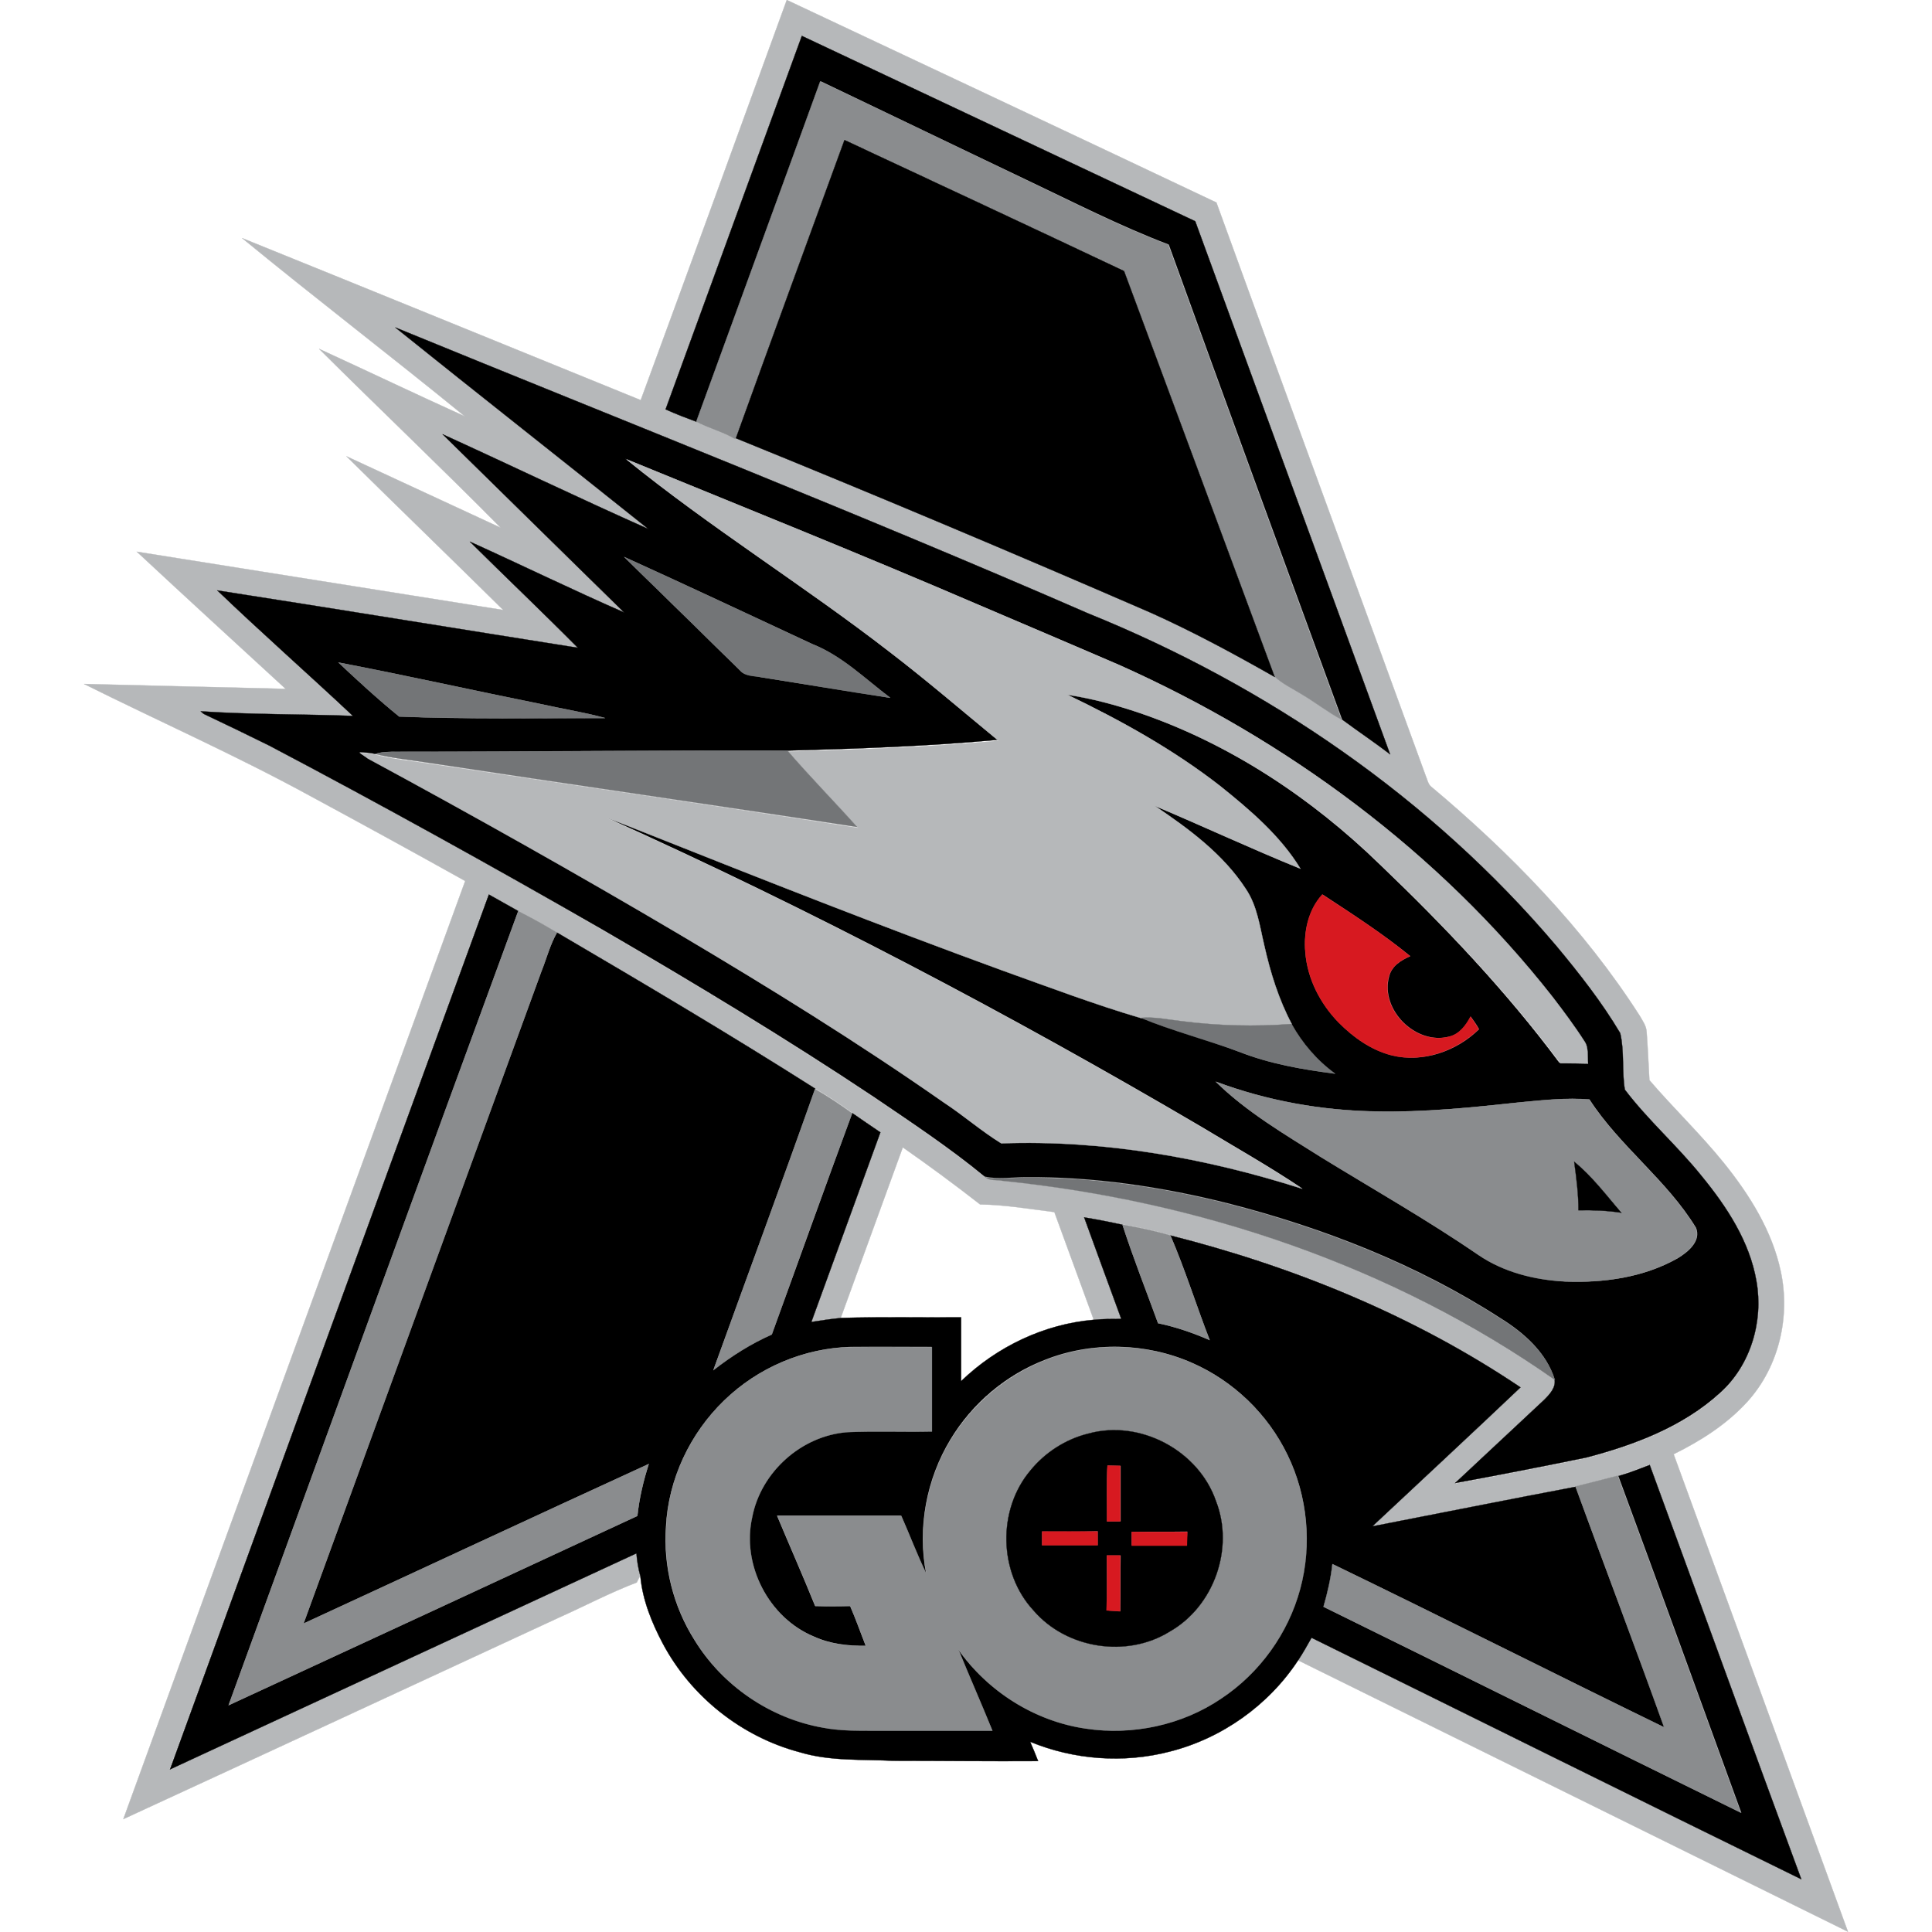 <?xml version="1.0" encoding="utf-8"?>
<!-- Generator: Adobe Illustrator 19.1.0, SVG Export Plug-In . SVG Version: 6.00 Build 0)  -->
<svg version="1.1" id="Layer_1" xmlns="http://www.w3.org/2000/svg" xmlns:xlink="http://www.w3.org/1999/xlink" x="0px" y="0px"
	 viewBox="-37.4 106.3 629.6 629.6" style="enable-background:new -37.4 106.3 629.6 629.6;" xml:space="preserve">
<style type="text/css">
	.st0{fill:#B6B8BA;stroke:#B6B8BA;stroke-width:9.375000e-02;}
	.st1{stroke:#000000;stroke-width:9.375000e-02;}
	.st2{fill:#8A8C8E;stroke:#8A8C8E;stroke-width:9.375000e-02;}
	.st3{fill:#737577;stroke:#737577;stroke-width:9.375000e-02;}
	.st4{fill:#D71920;stroke:#D71920;stroke-width:9.375000e-02;}
</style>
<path class="st0" d="M219,106.3c46.7,22,93.4,43.9,140,66c22.6,62.3,45.5,124.5,68.2,186.8c0.5,1.1,0.7,2.5,1.6,3.4
	c25.9,21.7,49.9,46.3,68.2,74.9c0.9,1.6,2.1,3.2,2.2,5.2c0.4,5.2,0.6,10.4,0.9,15.7c7.8,9.1,16.6,17.5,24.2,26.9
	c8.4,10.4,15.8,22.2,18.6,35.4c3.2,14.8-0.6,31.1-10.8,42.4c-6.7,7.4-15.2,12.8-24.1,17.2c19,51.9,37.9,103.7,56.8,155.6
	c-59.8-29.5-119.5-59-179.3-88.5c1.6-2.4,3-4.9,4.4-7.4c53.2,26.2,106.3,52.6,159.6,78.7c-16.5-45-32.8-90-49.4-135
	c-3.4,1.3-6.8,2.5-10.2,3.6c-4.6,1.3-9.2,2.4-13.8,3.5c-22.1,4.3-44.2,8.6-66.3,12.9c16.1-15.1,32.3-30.1,48.3-45.3
	c-34.6-23.3-73.7-39.4-114.1-49.5c-5.1-1.5-10.3-2.6-15.6-3.5c-4.2-0.8-8.3-1.7-12.5-2.4c4,11,8,22,12.1,33.1c-3,0-6,0.1-9,0.3
	c-4.3-11.7-8.5-23.3-12.8-35c-8-1-16.1-2.4-24.2-2.5c-8.2-6.4-16.6-12.6-25.2-18.6c-6.7,18.5-13.5,37-20.2,55.5
	c-3.2,0.3-6.4,0.8-9.6,1.3c7.5-20.6,15-41.2,22.5-61.8c-3.1-2.1-6.1-4.1-9.2-6.3c-3.9-2.8-7.9-5.5-12.1-7.9
	c-27.7-17.6-55.9-34.3-84.2-50.9c-4.1-2.5-8.3-4.8-12.6-7c-3.2-1.8-6.4-3.6-9.6-5.4c-34.6,95-69.3,190-103.9,285
	c50.7-23.4,101.4-46.9,152-70.4c0.3,2.5,0.7,5,1.3,7.5c-0.3,0.5-0.8,1.7-1.1,2.2c-8.7,3.3-17,7.7-25.5,11.5
	c-47.3,21.9-94.5,43.8-141.8,65.6c37-101.9,74.3-203.8,111.4-305.7c-17-9.5-34.2-18.9-51.4-28.2c-23.7-12.9-48.5-23.9-72.8-36
	c21.9,0.5,43.8,1.1,65.7,1.6c-16.2-14.9-32.4-29.7-48.5-44.7c39.8,6.3,79.6,12.7,119.4,19c-17-16.8-34.1-33.3-51.1-50.1
	c16.8,7.8,33.5,15.5,50.3,23.3c-19.5-19.7-39.6-38.8-59.2-58.3c15.9,7.3,31.6,14.8,47.5,22c-24-19.6-48.6-38.4-72.6-58.1
	c43.3,17.5,86.6,35.2,129.9,52.8C187.4,193.2,203.2,149.8,219,106.3 M179.5,239.7c3.3,1.4,6.7,2.8,10.1,4.1
	c4.1,2.2,8.7,3.3,12.7,5.7l0.2-0.5c45.3,18.4,90.4,37.4,135.3,56.9c13.8,6.2,27.2,13.4,40.3,20.9c2.6,2.4,6,3.8,8.9,5.8
	c4.4,2.6,8.4,5.9,12.9,8.2c5.1,3.9,10.5,7.4,15.6,11.3c-21.2-57.9-42.3-115.8-63.5-173.7c-42.7-20.1-85.4-40.2-128.2-60.3
	C209,158.6,194.3,199.2,179.5,239.7 M91.4,213c27.4,22,55,43.7,82.4,65.7c-22.5-10-44.7-20.7-67.1-30.9
	c19.7,19.4,39.6,38.6,59.2,58.1c-16.9-7.4-33.5-15.5-50.3-23.1c11.7,11.6,23.6,22.9,35.2,34.6c-39.2-6.2-78.3-12.6-117.5-18.7
	c14.5,13.9,29.5,27.2,44.2,40.9c-16.5-0.5-33.1-0.4-49.6-1.5c0.2,0.2,0.7,0.6,0.9,0.8c7.2,3.4,14.3,6.9,21.5,10.4
	c36.7,19.4,73,39.4,108.8,60.2c29.9,17.4,59.6,35.3,88.4,54.5c12.2,8.3,24.6,16.5,36,25.9c1.6,1.3,3.8,0.8,5.7,1.2
	c64,6.5,127.1,27.8,180,64.9c0.5,2.8-1.6,5-3.4,6.7c-9.7,9-19.3,18.1-29,27.1c14.3-2.6,28.5-5.4,42.7-8.3
	c15.7-4.1,31.6-10.1,43.7-21.2c9.9-8.9,14.1-23.2,11.8-36.2c-2.2-13.1-9.7-24.5-18-34.5c-7.8-9.8-17.4-18.1-24.9-28
	c-1-6.1-0.1-12.4-1.5-18.4c-5.9-10.1-13.3-19.4-20.8-28.4c-40.7-48.2-94.2-84.8-152.6-108.4C242.6,273.7,166.8,243.9,91.4,213z"/>
<path class="st1" d="M179.5,239.7c14.8-40.5,29.6-81.1,44.4-121.7c42.7,20.1,85.5,40.3,128.2,60.4c21.2,57.9,42.3,115.8,63.5,173.7
	c-5.1-3.9-10.5-7.5-15.6-11.3c-18.9-51.6-37.8-103.1-56.5-154.8c-16-6.1-31.2-13.9-46.6-21.2c-22.3-10.6-44.5-21.3-66.8-32
	c-13.4,37-27.1,74-40.4,111C186.2,242.5,182.8,241.2,179.5,239.7z"/>
<path class="st2" d="M229.9,132.8c22.3,10.6,44.5,21.3,66.8,32c15.4,7.3,30.6,15.2,46.6,21.2c18.7,51.6,37.6,103.2,56.5,154.8
	c-4.5-2.4-8.5-5.6-12.9-8.2c-3-1.9-6.3-3.4-8.9-5.8c-16.5-44.1-32.8-88.2-49.1-132.3c-30.4-14.3-60.8-28.5-91.1-42.7
	c-11.8,32.4-23.7,64.7-35.4,97.1l-0.2,0.5c-4-2.4-8.6-3.5-12.7-5.7C202.9,206.8,216.5,169.8,229.9,132.8z"/>
<path class="st1" d="M237.8,151.9c30.4,14.2,60.8,28.4,91.1,42.7c16.4,44.1,32.7,88.2,49.1,132.3c-13.2-7.5-26.5-14.7-40.3-20.9
	c-44.9-19.5-90-38.5-135.3-56.9C214.1,216.6,226,184.3,237.8,151.9z"/>
<path class="st1" d="M91.4,213c75.4,30.9,151.2,60.7,225.8,93.2c58.3,23.6,111.8,60.2,152.6,108.4c7.5,9,14.8,18.3,20.8,28.4
	c1.4,6,0.5,12.3,1.5,18.4c7.6,10,17.1,18.3,24.9,28c8.3,10.1,15.8,21.5,18,34.5c2.3,13-1.9,27.3-11.8,36.2
	c-12.1,11.1-28,17.1-43.7,21.2c-14.2,2.9-28.4,5.7-42.7,8.3c9.7-9,19.3-18.1,29-27.1c1.8-1.8,3.9-4,3.4-6.7
	c-2.7-8.8-10.1-15.3-17.7-20c-27.1-17.5-57.6-29.4-88.8-37.4c-21.6-5.4-43.8-8.7-66-8.5c-4.4,0-8.8,0.8-13.2-0.2
	c-11.4-9.4-23.8-17.6-36-25.9c-28.8-19.2-58.5-37.1-88.4-54.5c-35.8-20.6-72.1-40.7-108.7-60c-7.1-3.5-14.3-7-21.5-10.4
	c-0.2-0.2-0.7-0.6-0.9-0.8c16.5,1.1,33,0.9,49.6,1.5c-14.6-13.7-29.7-27-44.2-40.9c39.2,6.1,78.3,12.5,117.5,18.7
	c-11.6-11.7-23.5-23-35.2-34.6c16.8,7.6,33.4,15.7,50.3,23.1c-19.7-19.4-39.5-38.7-59.2-58.1c22.4,10.2,44.6,20.9,67.1,30.9
	C146.4,256.7,118.8,235,91.4,213 M252.6,318.8c12,9.2,23.4,19,35.1,28.6c-22.8,2.1-45.6,2.9-68.5,3.5c-42.4-0.1-84.9,0.4-127.3,0.4
	c-2.3,0-4.7-0.1-7,0.7c-1.7-0.4-3.5-0.5-5.3-0.6c0.6,0.4,1.9,1.3,2.6,1.8c34.2,18.5,68.2,37.6,101.7,57.4
	c29.2,17.4,58.2,35.2,86,54.7c6.4,4.2,12.3,9.3,18.7,13.3c33.3-1.2,66.5,4.7,98.1,14.8c-10.6-7.1-21.8-13.4-32.7-20
	c-62.8-36.9-127.3-70.8-193.7-100.7c4,1.3,7.9,3,11.8,4.5c38.7,15.4,77.5,30.7,116.7,45c15,5.4,30,11,45.4,15.6
	c10.5,4.3,21.5,7.1,32.1,11.2c10,3.9,20.5,5.8,31.1,7.1c-5.9-4.3-10.7-9.9-14.2-16.2c-4.3-8.1-7-16.8-9-25.7c-1.5-6.3-2.3-13-6-18.4
	c-7.4-11.4-18.6-19.6-29.7-27.1c15.9,6.7,31.5,14,47.5,20.5c-6.5-10.7-16.3-19.1-26.1-26.9c-15.3-11.9-32.4-21.4-49.9-29.8
	c8,1.2,15.9,3.4,23.5,5.9c29.6,10.1,56.3,27.8,78.6,49.5c21,20.1,41.2,41.3,58.6,64.7c3,0,6,0,9,0.1c-0.3-2.4,0.3-5.2-1.2-7.3
	c-3.2-5-6.8-9.8-10.4-14.5c-36.9-47.1-86.5-83.7-141-108c-15.4-6.7-30.8-13.2-46.3-19.8c-37.9-16.3-76.2-31.6-114.4-47.3
	C194.3,278.4,224.6,297.1,252.6,318.8 M166,287.8c12.6,12.3,25.2,24.6,37.8,37c1.8,1.9,4.6,1.6,6.9,2.2c14,2.2,28,4.5,42,6.7
	c-8.2-6.1-15.7-13.6-25.4-17.5C206.9,306.7,186.5,297.1,166,287.8 M72.9,322.2c6.4,6,12.9,12,19.8,17.6c22.3,0.9,44.7,0.5,67.1,0.5
	c-7-1.9-14.1-3-21.2-4.6C116.7,331.3,94.9,326.4,72.9,322.2 M388,416.7c0.7,8.6,4.9,16.7,10.9,22.8c4.8,4.9,10.6,9,17.3,10.7
	c10.1,2.5,21.1-1.3,28.4-8.5c-0.8-1.5-1.8-2.8-2.7-4.1c-1.5,2.9-3.6,5.7-6.9,6.5c-10.9,2.9-22.7-8.7-19.7-19.6
	c0.8-3.4,3.9-5.3,6.9-6.6c-9.1-7.4-18.9-13.7-28.6-20.1C388.9,402.9,387.4,410.1,388,416.7 M358.8,458.8
	c10.1,9.9,22.5,17.1,34.4,24.6c17.1,10.5,34.6,20.5,51.2,31.8c8.3,5.6,18.4,8.1,28.3,8.7c12.5,0.5,25.6-1.3,36.7-7.6
	c3.3-2,7.7-5.6,5.9-9.9c-9.5-15.6-24.8-26.5-34.7-41.8c-7.4-0.6-14.8,0.2-22.2,0.9c-15.8,1.7-31.6,3.3-47.5,3
	C393,468.2,375.4,465,358.8,458.8z"/>
<path class="st0" d="M252.6,318.8c-28-21.7-58.3-40.4-85.8-62.8c38.2,15.6,76.5,31,114.4,47.3c15.4,6.6,30.9,13.2,46.3,19.8
	c54.5,24.4,104,60.9,141,108c3.6,4.7,7.2,9.5,10.4,14.5c1.5,2.1,0.9,4.9,1.2,7.3c-3-0.1-6-0.1-9-0.1c-17.4-23.4-37.6-44.6-58.6-64.7
	c-22.4-21.7-49-39.4-78.6-49.5c-7.7-2.6-15.5-4.7-23.5-5.9c17.5,8.4,34.5,17.8,49.9,29.8c9.7,7.8,19.5,16.1,26.1,26.9
	c-16-6.5-31.6-13.8-47.5-20.5c11.1,7.5,22.3,15.7,29.7,27.1c3.7,5.5,4.5,12.1,6,18.4c2,8.9,4.7,17.6,9,25.7
	c-11.9,0.9-23.8,0.5-35.7-0.9c-4.4-0.5-8.9-1.5-13.4-1.1c-15.3-4.5-30.3-10.2-45.4-15.6c-39.2-14.3-78-29.6-116.7-45
	c-3.9-1.5-7.8-3.2-11.8-4.5c66.4,29.8,130.9,63.8,193.7,100.7c11,6.6,22.1,12.9,32.7,20c-31.6-10.1-64.9-16-98.1-14.8
	c-6.5-4-12.3-9.1-18.7-13.3c-27.9-19.5-56.8-37.4-86-54.7c-33.5-19.8-67.5-38.9-101.7-57.4c-0.6-0.5-1.9-1.3-2.6-1.8
	c1.7,0,3.5,0.1,5.3,0.6c5.5,1.5,11.2,1.9,16.8,2.8c46.7,7,93.5,13.7,140.2,21c-7.5-8.4-15.4-16.4-22.7-24.9
	c22.8-0.6,45.7-1.4,68.5-3.5C276,337.8,264.6,328,252.6,318.8z"/>
<path class="st3" d="M166,287.8c20.5,9.3,40.9,18.9,61.3,28.4c9.7,3.8,17.2,11.3,25.4,17.5c-14-2.1-28-4.5-42-6.7
	c-2.3-0.5-5.2-0.2-6.9-2.2C191.2,312.4,178.6,300.1,166,287.8z"/>
<path class="st3" d="M72.9,322.2c22,4.2,43.8,9.1,65.7,13.5c7.1,1.6,14.2,2.7,21.2,4.6c-22.4-0.1-44.8,0.4-67.1-0.5
	C85.9,334.3,79.4,328.3,72.9,322.2z"/>
<path class="st3" d="M91.9,351.3c42.4,0,84.9-0.5,127.3-0.4c7.3,8.5,15.2,16.5,22.7,24.9c-46.7-7.2-93.5-13.9-140.2-21
	c-5.6-0.9-11.3-1.4-16.8-2.8C87.2,351.3,89.6,351.3,91.9,351.3z"/>
<path class="st1" d="M121.9,397.8c3.2,1.8,6.4,3.6,9.6,5.4c-31.6,86.2-63,172.5-94.4,258.8c44.4-20.5,88.8-41.1,133.2-61.7
	c0.6-5.8,2-11.4,3.7-16.9c-37.5,17.2-75,34.7-112.5,52c25.8-70.8,51.6-141.7,77.5-212.5c1.7-4.2,2.8-8.7,5.1-12.7
	c28.3,16.6,56.5,33.3,84.2,50.9c-10.9,30.6-22.1,61-33.2,91.6c5.9-4.6,12.2-8.6,19-11.6c8.8-24,17.4-48.1,26.2-72.1
	c3,2.1,6.1,4.2,9.2,6.3c-7.5,20.6-15,41.2-22.5,61.8c3.2-0.5,6.4-1,9.6-1.3c13.1-0.4,26.1-0.1,39.2-0.2c0,6.9,0,13.8,0,20.8
	c11.6-11.2,27-18.6,43.2-20c3-0.3,6-0.3,9-0.3c-4-11-8.1-22-12.1-33.1c4.2,0.7,8.3,1.5,12.5,2.4c3.5,10.8,7.7,21.4,11.6,32.1
	c5.8,1.2,11.4,3.2,16.8,5.5c-4.4-11.3-8-23-12.8-34.1c40.4,10.2,79.5,26.2,114.1,49.5c-16,15.2-32.2,30.2-48.3,45.3
	c22.1-4.3,44.2-8.7,66.3-12.9c9.5,26.2,19.5,52.3,29,78.5c-36.1-17.6-72-35.7-108.1-53.2c-0.5,4.7-1.6,9.4-2.9,13.9
	c45.3,22.3,90.6,44.8,136,67.1c-13.3-36.6-26.6-73.2-40.1-109.8c3.5-1,6.8-2.3,10.2-3.6c16.5,45,32.8,90,49.4,135
	C496.3,692.6,443.2,666.2,390,640c-1.4,2.5-2.8,5-4.4,7.4c-9.6,14.6-24.8,25.4-41.8,29.7c-15,3.9-31.2,2.7-45.5-3.2
	c0.9,2.1,1.8,4.2,2.6,6.3c-15.7,0.1-31.4-0.1-47.1-0.1c-10.2-0.5-20.7,0.2-30.6-2.8c-18.9-5-35.4-18.1-44.6-35.4
	c-3.6-6.8-6.6-14.2-7.3-21.9c-0.7-2.5-1.1-5-1.3-7.5C119.3,636,68.7,659.4,18,682.9C52.6,587.8,87.2,492.8,121.9,397.8 M198.6,562.7
	c-11.1,10.7-18.2,25.7-19,41.1c-0.9,12.9,2.4,26,9.3,36.9c9.1,14.8,24.7,25.4,41.8,28.5c5.3,1,10.7,1,16,1c13.1,0,26.1,0,39.2,0
	c-3.7-8.8-7.5-17.6-11.1-26.5c9.7,13.7,24.9,23.3,41.5,25.8c15.3,2.4,31.4-1.1,44.2-9.8c12.5-8.3,21.8-21.2,25.7-35.7
	c3.9-14.4,2.5-30.2-4.1-43.6c-6.4-13.3-17.6-24.1-31.1-30c-15-6.6-32.6-7-47.8-1c-12.8,4.9-23.8,14.2-30.9,26
	c-7.8,12.9-10.8,28.8-7.9,43.7c-3.1-6.1-5.4-12.6-8.2-18.9c-13.5,0-26.9,0-40.4,0c4.1,9.8,8.4,19.5,12.4,29.4
	c3.8,0.2,7.6,0.1,11.4,0c1.9,4.3,3.4,8.7,5.1,13c-5.8,0.1-11.7-0.6-16.9-3c-14.8-6.1-23.7-23.3-20.2-38.9
	c2.8-14.8,16.1-26.7,31.1-27.8c9.2-0.4,18.4,0,27.5-0.2c-0.1-9.2,0-18.3,0-27.5c-8.8,0-17.6,0-26.3,0
	C224.6,545.6,209.6,552,198.6,562.7z"/>
<path class="st4" d="M388,416.7c-0.6-6.7,0.9-13.9,5.5-18.9c9.8,6.4,19.6,12.7,28.6,20.1c-3,1.3-6,3.2-6.9,6.6
	c-3,10.9,8.8,22.6,19.7,19.6c3.3-0.8,5.4-3.7,6.9-6.5c0.9,1.3,1.9,2.6,2.7,4.1c-7.3,7.1-18.3,11-28.4,8.5
	c-6.7-1.7-12.5-5.9-17.3-10.7C392.9,433.4,388.7,425.4,388,416.7z"/>
<path class="st2" d="M131.5,403.2c4.3,2.2,8.5,4.5,12.6,7c-2.3,4-3.4,8.5-5.1,12.7c-25.8,70.8-51.7,141.7-77.5,212.5
	c37.5-17.3,75-34.8,112.5-52c-1.8,5.5-3.1,11.2-3.7,16.9c-44.4,20.6-88.8,41.2-133.2,61.7C68.5,575.8,99.8,489.4,131.5,403.2z"/>
<path class="st3" d="M334.4,438c4.5-0.4,8.9,0.6,13.4,1.1c11.8,1.5,23.8,1.8,35.7,0.9c3.5,6.3,8.3,11.9,14.2,16.2
	c-10.6-1.4-21.2-3.2-31.1-7.1C355.8,445.1,344.8,442.3,334.4,438z"/>
<path class="st2" d="M358.8,458.8c16.6,6.2,34.3,9.4,52,9.7c15.9,0.4,31.7-1.3,47.5-3c7.4-0.7,14.8-1.5,22.2-0.9
	c9.9,15.3,25.2,26.2,34.7,41.8c1.8,4.3-2.6,7.9-5.9,9.9c-11.1,6.3-24.2,8.1-36.7,7.6c-9.9-0.5-20-3-28.3-8.7
	c-16.6-11.4-34.1-21.3-51.2-31.8C381.2,475.9,368.9,468.7,358.8,458.8 M475.6,484.9c0.7,5.2,1.4,10.4,1.5,15.7c4.7,0,9.3,0.1,14,0.8
	C486,495.9,481.5,489.7,475.6,484.9z"/>
<path class="st2" d="M228.2,461.2c4.2,2.4,8.2,5.1,12.1,7.9c-8.9,24-17.5,48-26.2,72.1c-6.8,3-13.1,7-19,11.6
	C206.1,522.2,217.4,491.8,228.2,461.2z"/>
<path class="st1" d="M475.6,484.9c5.9,4.8,10.4,10.9,15.4,16.6c-4.6-0.7-9.3-0.9-14-0.8C477,495.4,476.3,490.1,475.6,484.9z"/>
<path class="st3" d="M283.6,489.9c4.3,0.9,8.8,0.1,13.2,0.2c22.3-0.2,44.5,3.1,66,8.5c31.2,8,61.6,19.9,88.8,37.4
	c7.6,4.7,15,11.2,17.7,20c-52.8-37.1-116-58.4-180-64.9C287.4,490.7,285.2,491.2,283.6,489.9z"/>
<path class="st2" d="M328.4,505.4c5.2,0.9,10.5,2,15.6,3.5c4.8,11.2,8.4,22.8,12.8,34.1c-5.4-2.4-11-4.3-16.8-5.5
	C336.1,526.8,331.9,516.2,328.4,505.4z"/>
<path class="st2" d="M198.6,562.7c11-10.7,26-17.1,41.4-17.4c8.8-0.1,17.5,0,26.3,0c0,9.2,0,18.3,0,27.5c-9.2,0.2-18.4-0.2-27.5,0.2
	c-15,1.1-28.3,13-31.1,27.8c-3.5,15.6,5.5,32.8,20.2,38.9c5.3,2.4,11.2,3.1,16.9,3c-1.7-4.4-3.3-8.8-5.1-13c-3.8,0.1-7.6,0.1-11.4,0
	c-4-9.9-8.3-19.6-12.4-29.4c13.5,0,26.9,0,40.4,0c2.8,6.3,5.2,12.7,8.2,18.9c-2.9-14.9,0-30.7,7.9-43.7c7.1-11.7,18.1-21,30.9-26
	c15.2-6,32.8-5.6,47.8,1c13.5,5.9,24.7,16.7,31.1,30c6.5,13.4,8,29.2,4.1,43.6c-3.9,14.5-13.2,27.4-25.7,35.7
	c-12.8,8.7-29,12.1-44.2,9.8c-16.6-2.4-31.9-12.1-41.5-25.8c3.6,8.8,7.5,17.6,11.1,26.5c-13,0-26.1,0-39.2,0c-5.4,0-10.8,0-16-1
	c-17.1-3-32.7-13.6-41.8-28.5c-6.9-10.9-10.2-24-9.3-36.9C180.4,588.3,187.5,573.4,198.6,562.7 M317.2,573.5
	c-7.3,1.8-14,6.1-18.7,12c-10.8,12.8-10.4,33.3,1,45.6c10.7,12.5,30.4,15.6,44.4,6.9c14.3-8.2,21.1-27.1,15.1-42.5
	C353.2,579,334.1,568.8,317.2,573.5z"/>
<path class="st1" d="M317.2,573.5c16.9-4.7,36,5.5,41.7,22c6,15.4-0.7,34.3-15.1,42.5c-14,8.7-33.7,5.6-44.4-6.9
	c-11.4-12.3-11.8-32.8-1-45.6C303.2,579.6,309.9,575.3,317.2,573.5 M323.5,583.9c-0.3,6.1-0.1,12.2-0.1,18.2c1.5,0,2.9,0,4.4,0
	c0-6,0-12.1,0-18.1C326.3,584,324.9,583.9,323.5,583.9 M302.2,605.4c0,1.5,0,3,0,4.4c6,0,12,0,18.1,0c0-1.5,0-3,0-4.5
	C314.3,605.5,308.3,605.4,302.2,605.4 M331.4,605.5c0,1.5,0,2.9,0,4.4c6,0,12,0,18,0c0-1.5,0-3,0.1-4.5
	C343.5,605.5,337.4,605.4,331.4,605.5 M323.3,613.2c0,6,0.1,11.9,0,17.9c1.5,0.1,2.9,0.2,4.4,0.3c0.1-6.1,0-12.1,0.1-18.2
	C326.3,613.2,324.8,613.2,323.3,613.2z"/>
<path class="st4" d="M323.5,583.9c1.4,0,2.8,0.1,4.2,0.1c0,6,0,12.1,0,18.1c-1.5,0-2.9,0-4.4,0C323.4,596.1,323.2,590,323.5,583.9z"
	/>
<path class="st2" d="M476,590.7c4.6-1.1,9.2-2.3,13.8-3.5c13.5,36.5,26.8,73.2,40.1,109.8c-45.4-22.3-90.6-44.8-136-67.1
	c1.3-4.5,2.4-9.2,2.9-13.9c36.2,17.5,72,35.6,108.1,53.2C495.5,643,485.6,616.9,476,590.7z"/>
<path class="st4" d="M302.2,605.4c6,0,12.1,0,18.1,0c0,1.5,0,3,0,4.5c-6,0-12,0-18.1,0C302.2,608.4,302.2,606.9,302.2,605.4z"/>
<path class="st4" d="M331.4,605.5c6,0,12.1,0,18.1,0c0,1.5-0.1,3-0.1,4.5c-6,0-12,0-18,0C331.4,608.4,331.4,606.9,331.4,605.5z"/>
<path class="st4" d="M323.3,613.2c1.5,0,2.9,0,4.4,0c-0.1,6.1,0,12.1-0.1,18.2c-1.5-0.1-2.9-0.2-4.4-0.3
	C323.4,625.2,323.4,619.2,323.3,613.2z"/>
</svg>
